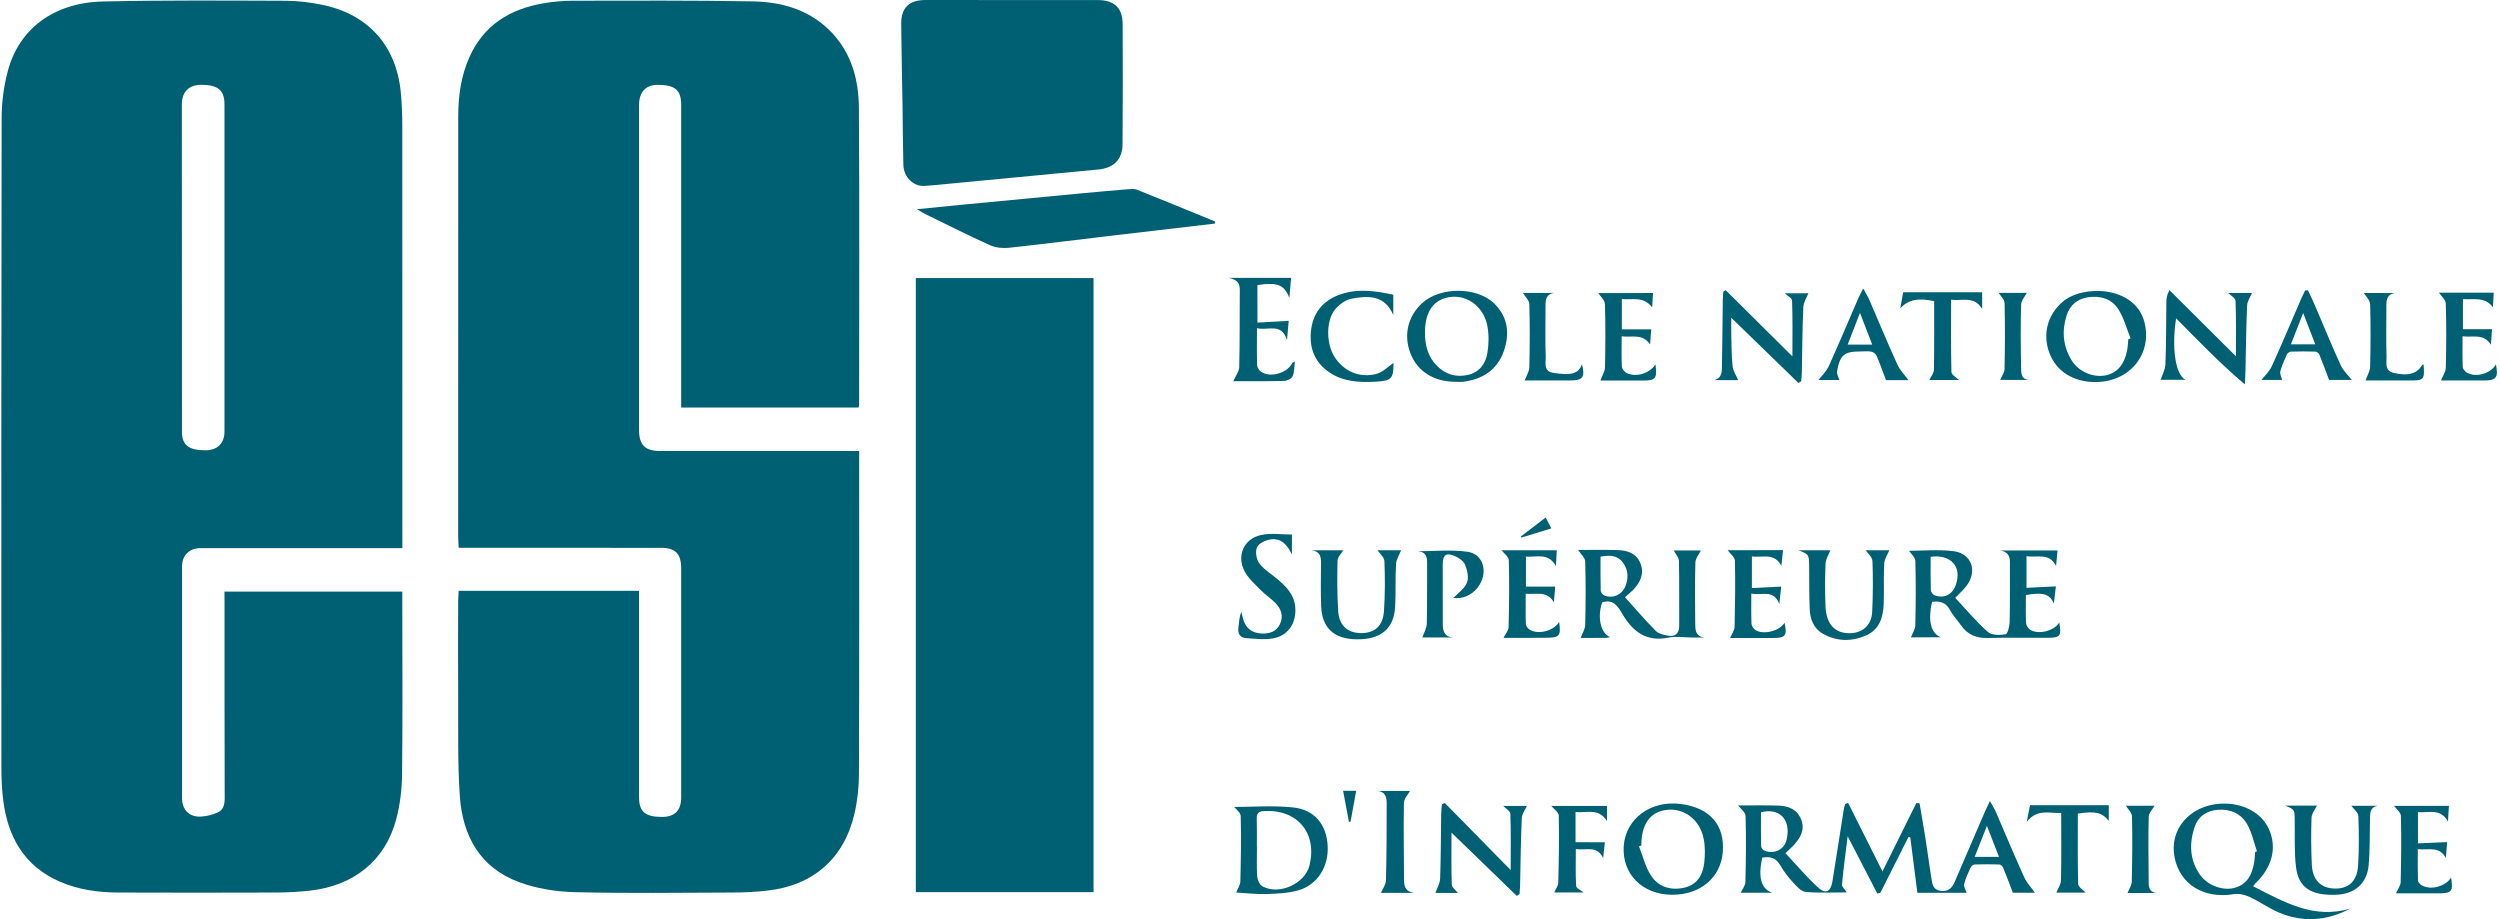 <svg width="272" height="100" viewBox="0 0 272 100" fill="none" xmlns="http://www.w3.org/2000/svg">
<path d="M24.422 64.365C30.911 64.365 37.28 64.365 43.77 64.365C43.77 64.829 43.77 65.233 43.77 65.638C43.77 71.85 43.818 78.056 43.746 84.268C43.728 85.896 43.523 87.567 43.106 89.141C41.918 93.628 38.499 96.384 33.668 96.909C32.474 97.036 31.273 97.102 30.073 97.108C24.337 97.126 18.602 97.132 12.872 97.108C10.695 97.102 8.554 96.807 6.539 95.938C2.637 94.255 0.846 91.065 0.345 87.03C0.195 85.842 0.152 84.636 0.152 83.436C0.14 59.896 0.134 36.362 0.177 12.823C0.183 11.128 0.412 9.385 0.846 7.744C2.058 3.143 5.852 0.29 11.159 0.163C17.818 0.012 24.482 0.061 31.141 0.085C32.467 0.091 33.818 0.266 35.115 0.537C40.127 1.58 43.173 5.054 43.619 10.175C43.716 11.303 43.77 12.437 43.77 13.564C43.782 28.455 43.776 43.346 43.776 58.237C43.776 58.672 43.776 59.112 43.776 59.636C43.275 59.636 42.907 59.636 42.539 59.636C35.64 59.636 28.734 59.636 21.834 59.636C20.592 59.636 19.808 60.408 19.808 61.645C19.808 70.052 19.802 78.46 19.808 86.861C19.808 88.104 20.592 88.912 21.846 88.845C22.486 88.809 23.149 88.646 23.728 88.375C24.331 88.091 24.446 87.488 24.446 86.813C24.422 79.811 24.428 72.815 24.428 65.812C24.422 65.354 24.422 64.884 24.422 64.365ZM19.79 29.179C19.796 29.179 19.796 29.179 19.79 29.179C19.796 35.114 19.796 41.042 19.796 46.977C19.796 48.419 20.526 48.992 22.329 48.992C23.65 48.992 24.422 48.244 24.422 46.947C24.422 35.084 24.422 23.22 24.422 11.351C24.422 9.819 23.716 9.228 21.895 9.228C20.544 9.228 19.784 10 19.784 11.375C19.79 17.316 19.79 23.25 19.79 29.179Z" fill="#006073"/>
<path d="M49.903 64.281C56.495 64.281 62.942 64.281 69.528 64.281C69.528 64.763 69.528 65.197 69.528 65.632C69.528 72.664 69.528 79.696 69.528 86.734C69.528 88.315 70.198 88.882 72.025 88.882C73.424 88.876 74.112 88.176 74.112 86.753C74.112 78.448 74.112 70.149 74.112 61.844C74.112 60.252 73.491 59.606 71.923 59.606C64.987 59.6 58.051 59.6 51.115 59.6C50.747 59.6 50.373 59.6 49.903 59.6C49.885 59.136 49.849 58.774 49.849 58.406C49.849 43.171 49.843 27.937 49.855 12.702C49.855 10.495 50.144 8.323 51.049 6.273C52.605 2.744 55.47 0.977 59.149 0.356C60.192 0.181 61.266 0.079 62.321 0.079C68.847 0.073 75.367 0.03 81.892 0.151C85.191 0.211 88.273 1.122 90.619 3.679C92.706 5.959 93.43 8.8 93.448 11.755C93.52 22.527 93.472 33.304 93.472 44.076C93.472 44.142 93.442 44.209 93.412 44.341C87.031 44.341 80.632 44.341 74.112 44.341C74.112 43.937 74.112 43.533 74.112 43.135C74.112 32.569 74.112 22.002 74.112 11.429C74.112 9.795 73.455 9.234 71.561 9.234C70.246 9.234 69.528 10.012 69.528 11.447C69.528 23.214 69.528 34.987 69.528 46.754C69.528 48.425 70.174 49.07 71.868 49.07C78.635 49.07 85.396 49.07 92.163 49.07C92.567 49.07 92.972 49.07 93.478 49.07C93.478 49.54 93.478 49.914 93.478 50.282C93.478 61.603 93.496 72.929 93.454 84.25C93.448 85.679 93.291 87.139 92.965 88.526C91.82 93.447 88.442 96.372 83.394 96.909C82.17 97.042 80.927 97.108 79.697 97.108C73.961 97.126 68.226 97.211 62.496 97.066C60.475 97.018 58.365 96.674 56.471 95.974C52.231 94.418 50.331 90.932 50.03 86.644C49.776 82.989 49.873 79.31 49.849 75.637C49.825 72.205 49.843 68.774 49.849 65.342C49.855 65.016 49.885 64.678 49.903 64.281Z" fill="#006073"/>
<path d="M118.978 97.066C112.507 97.066 106.101 97.066 99.642 97.066C99.642 74.775 99.642 52.538 99.642 30.253C106.089 30.253 112.495 30.253 118.978 30.253C118.978 52.508 118.978 74.745 118.978 97.066Z" fill="#006073"/>
<path d="M110.07 0.006C113.194 0.006 116.312 0 119.437 0.006C121.228 0.012 122.139 0.851 122.145 2.618C122.169 6.972 122.163 11.327 122.133 15.681C122.12 17.37 121.162 18.287 119.473 18.444C113.954 18.962 108.436 19.499 102.917 20.024C102.133 20.096 101.349 20.187 100.565 20.229C99.371 20.295 98.322 19.264 98.285 17.943C98.231 15.922 98.231 13.902 98.201 11.876C98.153 8.794 98.08 5.712 98.05 2.624C98.032 0.845 98.906 0 100.704 0C103.822 0 106.946 0.006 110.07 0.006Z" fill="#006073"/>
<path d="M132.151 24.33C128.423 24.764 124.696 25.198 120.969 25.639C117.236 26.079 113.502 26.555 109.763 26.96C109.088 27.032 108.316 26.948 107.706 26.676C105.366 25.621 103.074 24.463 100.771 23.341C100.505 23.214 100.264 23.051 99.757 22.762C101.693 22.569 103.346 22.4 104.998 22.243C109.154 21.845 113.303 21.447 117.459 21.055C119.232 20.886 120.999 20.735 122.772 20.585C123.074 20.561 123.418 20.53 123.683 20.633C126.536 21.773 129.376 22.943 132.223 24.107C132.193 24.179 132.169 24.252 132.151 24.33Z" fill="#006073"/>
<path d="M221.4 97.132C220.7 97.132 219.796 97.132 219 97.132C218.626 96.155 218.3 95.268 217.938 94.394C217.878 94.243 217.667 94.056 217.516 94.056C216.623 94.026 215.731 94.026 214.838 94.056C214.687 94.062 214.47 94.231 214.404 94.382C214.132 94.973 213.849 95.57 213.698 96.197C213.632 96.475 213.873 96.824 213.97 97.138C212.245 97.138 210.399 97.138 208.608 97.138C208.348 95.087 208.095 93.097 207.842 91.113C207.776 91.095 207.709 91.077 207.643 91.059C206.624 93.085 205.604 95.112 204.585 97.138C204.476 97.168 204.362 97.198 204.253 97.222C203.222 95.226 202.191 93.23 201.027 90.986C200.791 92.916 200.556 94.569 200.411 96.233C200.387 96.511 200.761 96.824 200.936 97.09C199.543 97.09 197.999 97.174 196.467 97.041C195.985 96.999 195.484 96.451 195.104 96.034C194.573 95.455 194.085 94.822 193.693 94.141C193.216 93.308 192.553 93.163 191.727 93.314C191.274 95.419 191.582 96.716 192.824 97.126C191.503 97.126 190.406 97.126 189.386 97.126C189.555 96.764 189.887 96.372 189.899 95.974C189.959 93.574 189.99 91.173 189.917 88.773C189.905 88.369 189.362 87.977 189.103 87.633C190.376 87.633 191.877 87.603 193.379 87.645C194.489 87.675 195.496 87.983 195.96 89.153C196.413 90.281 195.882 91.143 195.17 91.945C194.947 92.198 194.682 92.416 194.254 92.82C195.442 94.092 196.564 95.419 197.83 96.583C198.62 97.307 199.187 97.011 199.362 95.932C199.79 93.29 200.194 90.648 200.61 88.013C200.641 87.826 200.713 87.645 200.767 87.464C200.87 87.428 200.972 87.392 201.075 87.355C202.293 89.792 203.518 92.223 204.814 94.81C206.093 92.223 207.299 89.792 208.499 87.368C208.614 87.38 208.734 87.392 208.849 87.404C209.054 88.622 209.271 89.834 209.464 91.053C209.699 92.578 209.911 94.104 210.146 95.63C210.242 96.245 210.351 96.849 211.189 96.933C211.997 97.017 212.395 96.595 212.673 95.944C213.77 93.393 214.868 90.847 215.966 88.296C216.099 87.995 216.243 87.699 216.503 87.15C216.786 87.669 216.979 87.953 217.118 88.266C218.155 90.654 219.15 93.061 220.23 95.431C220.513 96.064 221.026 96.601 221.4 97.132ZM191.594 88.381C191.594 89.629 191.576 90.853 191.612 92.078C191.618 92.247 191.829 92.5 192.004 92.566C193.053 92.977 194.163 92.416 194.398 91.306C194.887 89.05 193.488 87.868 191.594 88.381ZM216.177 89.852C215.682 91.101 215.272 92.15 214.844 93.23C215.797 93.23 216.593 93.23 217.492 93.23C217.045 92.09 216.653 91.077 216.177 89.852Z" fill="#006073"/>
<path d="M207.914 69.347C208.083 68.894 208.372 68.472 208.384 68.038C208.438 65.71 208.457 63.376 208.39 61.042C208.378 60.638 207.914 60.245 207.703 59.926C209.138 59.926 210.863 59.763 212.54 59.968C214.53 60.215 215.175 62.151 213.945 63.756C213.637 64.16 213.245 64.504 212.727 65.046C213.891 66.289 215.006 67.622 216.291 68.767C216.701 69.129 217.588 69.117 218.209 69.009C218.432 68.966 218.637 68.146 218.649 67.676C218.697 65.517 218.667 63.358 218.679 61.192C218.685 60.457 218.408 60.01 217.618 59.89C219.662 59.89 221.707 59.89 223.86 59.89C223.812 60.384 223.758 60.945 223.697 61.584C222.943 60.071 221.647 60.722 220.483 60.505C220.483 61.681 220.483 62.724 220.483 63.955C221.526 63.9 222.582 63.852 223.679 63.798C223.619 64.298 223.547 64.926 223.462 65.643C222.961 64.606 222.304 64.419 220.416 64.739C220.416 65.734 220.386 66.753 220.434 67.772C220.446 68.032 220.652 68.363 220.869 68.508C221.773 69.099 223.534 68.635 224.053 67.718C224.3 69.22 224.162 69.389 222.72 69.395C220.561 69.395 218.408 69.359 216.255 69.413C215.012 69.443 214.053 69.045 213.348 68.02C212.956 67.459 212.467 66.952 212.148 66.355C211.695 65.499 211.02 65.384 210.2 65.481C209.753 67.525 210.049 68.882 211.159 69.334C209.928 69.347 208.849 69.347 207.914 69.347ZM210.055 60.577C210.055 61.826 210.037 63.02 210.073 64.208C210.079 64.407 210.302 64.709 210.495 64.775C211.538 65.143 212.413 64.697 212.787 63.653C213.487 61.693 212.304 60.282 210.055 60.577Z" fill="#006073"/>
<path d="M171.697 59.835C172.945 59.835 174.453 59.805 175.955 59.847C177.022 59.877 178.023 60.161 178.476 61.283C178.934 62.422 178.464 63.351 177.692 64.171C177.457 64.419 177.185 64.63 176.799 64.98C177.939 66.24 179.001 67.483 180.146 68.641C180.448 68.948 180.991 69.069 181.443 69.153C182.3 69.316 182.704 68.924 182.698 68.031C182.68 65.697 182.722 63.369 182.667 61.035C182.655 60.637 182.288 60.251 182.095 59.889C182.999 59.889 184.133 59.889 185.056 59.889C184.875 60.275 184.471 60.734 184.459 61.204C184.392 63.4 184.417 65.595 184.441 67.79C184.447 68.466 184.423 69.238 185.448 69.364C185.002 69.364 184.555 69.364 184.109 69.364C183.253 69.358 182.366 69.201 181.546 69.37C179.115 69.871 177.631 68.713 176.498 66.771C176.021 65.957 175.508 65.155 174.32 65.535C173.759 67.079 174.139 68.918 175.183 69.316C174.996 69.352 174.869 69.394 174.736 69.401C173.784 69.407 172.825 69.407 171.974 69.407C172.155 68.912 172.457 68.46 172.469 67.995C172.523 65.697 172.541 63.4 172.469 61.102C172.463 60.667 171.974 60.263 171.697 59.835ZM174.139 60.571C174.139 61.795 174.127 63.02 174.158 64.244C174.164 64.425 174.344 64.69 174.513 64.769C175.406 65.167 176.443 64.739 176.823 63.828C177.203 62.917 177.167 62 176.57 61.198C175.979 60.408 175.135 60.366 174.139 60.571Z" fill="#006073"/>
<path d="M245.139 96.426C248.522 98.145 251.767 100.057 255.735 98.839C253.226 100.178 250.639 100.389 248.021 99.315C246.888 98.851 245.874 98.103 244.753 97.584C244.24 97.349 243.589 97.192 243.046 97.283C239.801 97.813 237.214 96.263 236.604 93.338C235.965 90.287 238.209 87.639 241.592 87.44C243.993 87.301 246.079 88.417 246.882 90.262C247.75 92.271 247.213 94.358 245.386 96.113C245.319 96.191 245.265 96.275 245.139 96.426ZM245.356 92.699C245.422 92.675 245.488 92.645 245.555 92.621C245.217 91.638 245.006 90.582 244.499 89.689C243.824 88.501 242.642 87.995 241.267 88.109C240.03 88.212 239.125 88.863 238.746 90.057C238.179 91.831 238.245 93.573 239.349 95.16C240.145 96.306 241.779 96.933 243.058 96.613C244.505 96.251 245.03 95.142 245.253 93.821C245.319 93.453 245.326 93.073 245.356 92.699Z" fill="#006073"/>
<path d="M134.496 97.108C134.653 96.698 134.937 96.3 134.949 95.895C135.009 93.531 135.051 91.167 134.991 88.803C134.979 88.399 134.436 88.001 134.279 87.796C136.185 87.796 138.441 87.621 140.654 87.844C143.012 88.079 144.309 89.689 144.448 91.981C144.593 94.285 143.338 96.294 141.203 96.885C140.099 97.186 138.911 97.234 137.759 97.271C136.631 97.301 135.504 97.162 134.496 97.108ZM136.746 92.15C136.752 92.15 136.752 92.15 136.758 92.15C136.758 93.212 136.71 94.273 136.782 95.329C136.806 95.715 137.03 96.251 137.331 96.42C139.152 97.439 141.987 96.155 142.476 94.147C143.338 90.612 141.119 88.007 137.488 88.248C136.897 88.284 136.722 88.513 136.734 89.068C136.764 90.1 136.746 91.125 136.746 92.15Z" fill="#006073"/>
<path d="M158.399 41.543C155.999 41.543 154.207 40.409 153.447 38.419C152.693 36.447 153.176 34.408 154.726 32.985C156.692 31.181 160.703 31.175 162.597 33.045C164.074 34.499 164.273 36.314 163.622 38.184C162.892 40.27 161.27 41.296 159.117 41.543C158.881 41.567 158.634 41.543 158.399 41.543ZM155.034 36.181C155.034 37.526 155.341 38.781 156.306 39.77C157.229 40.717 158.375 41.085 159.69 40.795C160.956 40.512 161.632 39.589 161.825 38.419C161.987 37.46 162.006 36.422 161.825 35.464C161.445 33.419 159.714 32.11 157.874 32.303C156.029 32.502 155.034 33.865 155.034 36.181Z" fill="#006073"/>
<path d="M181.908 97.349C178.687 97.331 176.468 95.094 176.661 92.072C176.854 89.069 179.622 87.03 182.903 87.476C186.051 87.898 187.674 89.774 187.438 92.711C187.221 95.486 184.978 97.374 181.908 97.349ZM178.579 91.982C178.494 92.018 178.41 92.048 178.325 92.084C178.741 93.14 179.007 94.291 179.61 95.232C180.412 96.487 181.733 96.903 183.21 96.589C184.616 96.288 185.249 95.244 185.412 93.948C185.52 93.049 185.532 92.096 185.352 91.216C184.917 89.123 183.174 87.868 181.28 88.122C179.513 88.351 178.572 89.702 178.579 91.982Z" fill="#006073"/>
<path d="M227.902 41.567C225.525 41.543 223.71 40.373 222.968 38.389C222.22 36.38 222.751 34.312 224.355 32.888C226.581 30.91 232.25 31.109 233.294 34.981C234.24 38.485 231.713 41.609 227.902 41.567ZM231.557 36.923C231.641 36.887 231.719 36.845 231.804 36.809C231.364 35.729 231.074 34.553 230.441 33.594C229.723 32.496 228.487 32.141 227.172 32.346C226.032 32.52 225.224 33.166 224.862 34.276C224.307 35.988 224.44 37.653 225.393 39.203C226.128 40.409 227.66 41.085 229.011 40.855C230.284 40.638 231.122 39.71 231.424 38.142C231.508 37.743 231.514 37.333 231.557 36.923Z" fill="#006073"/>
<path d="M189.115 41.356C188.415 41.356 187.474 41.356 186.527 41.356C187.438 41.079 187.329 40.325 187.348 39.674C187.396 37.346 187.408 35.017 187.438 32.684C187.444 32.358 187.474 32.038 187.498 31.712C187.583 31.664 187.673 31.622 187.758 31.574C190.158 33.95 192.552 36.332 195.013 38.775C195.013 36.64 195.049 34.674 194.977 32.708C194.965 32.424 194.434 32.159 194.169 31.905C195.013 31.905 195.996 31.905 196.756 31.905C196.587 32.346 196.225 32.87 196.201 33.413C196.093 35.771 196.087 38.136 196.039 40.5C196.032 40.825 195.996 41.151 195.972 41.477C195.87 41.543 195.767 41.604 195.671 41.67C193.288 39.36 190.912 37.05 188.361 34.571C188.361 35.241 188.349 35.753 188.361 36.26C188.391 37.46 188.385 38.66 188.506 39.849C188.554 40.361 188.898 40.844 189.115 41.356Z" fill="#006073"/>
<path d="M157.204 87.374C159.562 89.78 161.92 92.181 164.363 94.665C164.363 92.488 164.399 90.522 164.327 88.556C164.315 88.236 163.79 87.941 163.555 87.687C164.363 87.687 165.37 87.687 166.13 87.687C165.949 88.085 165.593 88.532 165.569 88.996C165.461 91.427 165.443 93.857 165.388 96.294C165.382 96.62 165.346 96.945 165.328 97.271C165.225 97.337 165.129 97.404 165.026 97.476C162.65 95.172 160.274 92.868 157.922 90.588C157.922 92.476 157.892 94.37 157.952 96.258C157.964 96.553 158.374 96.837 158.621 97.15C157.741 97.15 156.812 97.15 156.179 97.15C156.348 96.644 156.667 96.113 156.685 95.576C156.77 93.248 156.764 90.914 156.8 88.586C156.806 88.224 156.848 87.868 156.878 87.507C156.981 87.452 157.089 87.416 157.204 87.374Z" fill="#006073"/>
<path d="M236.76 34.632C236.266 37.81 236.67 40.795 237.792 41.32C236.688 41.32 235.771 41.32 235.072 41.32C235.235 40.819 235.572 40.252 235.596 39.667C235.687 37.406 235.669 35.144 235.699 32.876C235.705 32.484 235.753 32.092 236.037 31.568C238.443 33.962 240.844 36.35 243.268 38.763C243.268 36.67 243.304 34.698 243.226 32.732C243.214 32.418 242.671 32.129 242.418 31.875C243.256 31.875 244.257 31.875 245.011 31.875C244.848 32.285 244.505 32.762 244.486 33.25C244.378 35.645 244.36 38.051 244.305 40.446C244.299 40.777 244.275 41.109 244.239 41.821C241.483 39.486 239.197 37.092 236.76 34.632Z" fill="#006073"/>
<path d="M136.812 35.102C137.964 35.035 139.068 34.969 140.214 34.903C140.166 35.446 140.106 36.115 140.027 36.996C139.4 35.053 137.964 36.013 136.758 35.705C136.758 37.128 136.734 38.419 136.776 39.71C136.782 39.969 136.987 40.313 137.211 40.457C138.242 41.133 140.057 40.59 140.606 39.492C140.63 39.444 140.709 39.432 140.884 39.33C140.805 39.927 140.835 40.494 140.63 40.952C140.516 41.211 140.021 41.441 139.689 41.447C137.808 41.495 135.926 41.471 134.183 41.471C134.436 40.898 134.816 40.421 134.828 39.939C134.895 37.128 134.87 34.318 134.889 31.507C134.895 30.675 134.418 30.373 133.676 30.235C135.896 30.235 138.115 30.235 140.473 30.235C140.419 30.85 140.365 31.501 140.28 32.418C139.732 30.958 138.972 30.699 136.806 31.013C136.812 32.315 136.812 33.63 136.812 35.102Z" fill="#006073"/>
<path d="M248.619 87.651C249.849 87.651 251.073 87.651 252.081 87.651C251.894 88.049 251.514 88.489 251.496 88.942C251.435 90.654 251.447 92.373 251.526 94.08C251.604 95.745 252.503 96.631 253.992 96.674C255.488 96.722 256.441 95.914 256.556 94.219C256.682 92.409 256.658 90.588 256.586 88.773C256.568 88.381 256.067 88.007 255.82 87.669C256.658 87.669 257.696 87.669 258.727 87.669C257.816 87.82 257.87 88.513 257.852 89.171C257.816 90.817 257.858 92.464 257.714 94.098C257.527 96.167 256.176 97.301 254.053 97.355C251.429 97.421 250.078 96.565 249.807 94.346C249.596 92.621 249.698 90.859 249.662 89.11C249.644 88.079 249.638 88.067 248.619 87.651Z" fill="#006073"/>
<path d="M195.652 59.866C196.979 59.866 198.191 59.866 199.15 59.866C198.969 60.33 198.644 60.819 198.62 61.319C198.553 62.857 198.553 64.401 198.614 65.945C198.686 67.809 199.524 68.792 200.984 68.889C202.516 68.985 203.613 68.117 203.692 66.591C203.782 64.745 203.794 62.888 203.722 61.042C203.704 60.62 203.215 60.21 202.986 59.866C203.758 59.866 204.784 59.866 205.556 59.866C205.375 60.312 205.037 60.789 205.007 61.289C204.922 62.761 205.001 64.239 204.946 65.71C204.892 67.14 204.506 68.46 203.071 69.112C201.484 69.835 199.856 69.805 198.33 68.949C197.323 68.382 196.937 67.357 196.895 66.253C196.834 64.679 196.847 63.105 196.834 61.525C196.822 60.336 196.792 60.294 195.652 59.866Z" fill="#006073"/>
<path d="M142.699 59.872C143.911 59.872 145.13 59.872 146.143 59.872C145.938 60.228 145.528 60.608 145.522 60.994C145.48 62.839 145.48 64.697 145.6 66.536C145.703 68.068 146.65 68.876 148.067 68.882C149.557 68.894 150.467 68.116 150.576 66.488C150.697 64.679 150.697 62.857 150.624 61.048C150.606 60.626 150.105 60.222 149.87 59.872C150.666 59.872 151.71 59.872 152.44 59.872C152.265 60.33 151.921 60.837 151.891 61.361C151.794 62.936 151.885 64.516 151.788 66.084C151.637 68.436 150.184 69.6 147.59 69.558C145.142 69.522 143.833 68.328 143.743 65.969C143.688 64.498 143.706 63.02 143.725 61.548C143.743 60.758 143.761 59.998 142.699 59.872Z" fill="#006073"/>
<path d="M140.563 58.159C140.563 59.004 140.563 59.661 140.563 60.324C140.057 59.305 139.418 58.509 138.223 58.69C137.681 58.774 136.939 59.124 136.758 59.558C136.553 60.035 136.697 60.885 137.029 61.313C137.554 62.001 138.362 62.477 139.038 63.056C139.96 63.846 140.793 64.691 140.919 66.006C141.082 67.719 140.214 69.13 138.537 69.45C137.59 69.63 136.571 69.492 135.588 69.431C134.918 69.389 134.653 68.955 134.737 68.285C134.804 67.719 134.834 67.146 135.045 66.555C135.135 66.886 135.202 67.224 135.316 67.55C135.63 68.412 136.257 68.858 137.18 68.919C138.067 68.973 138.839 68.774 139.255 67.912C139.659 67.067 139.412 66.283 138.802 65.644C138.308 65.125 137.687 64.733 137.186 64.22C136.547 63.563 135.811 62.93 135.401 62.14C134.52 60.451 135.334 58.617 137.192 58.213C138.272 57.966 139.448 58.159 140.563 58.159Z" fill="#006073"/>
<path d="M151.613 39.487C151.625 41.212 151.408 41.453 149.52 41.537C147.789 41.616 146.082 41.519 144.592 40.482C143.03 39.402 142.445 37.864 142.632 36.025C142.831 34.065 143.905 32.732 145.744 32.062C147.692 31.357 149.646 31.646 151.589 32.062C151.589 32.864 151.589 33.576 151.589 34.282C150.678 32.086 148.85 32.153 147.041 32.502C146.378 32.629 145.666 33.154 145.232 33.697C144.237 34.945 144.303 37.472 145.214 38.859C146.221 40.397 147.903 41.157 149.755 40.681C150.443 40.506 151.022 39.879 151.613 39.487Z" fill="#006073"/>
<path d="M251.109 31.586C251.375 32.165 251.658 32.738 251.906 33.329C252.828 35.47 253.703 37.629 254.674 39.74C254.957 40.361 255.512 40.862 255.88 41.338C255.162 41.338 254.216 41.338 253.401 41.338C253.033 40.361 252.714 39.468 252.352 38.594C252.292 38.443 252.074 38.262 251.924 38.256C251.031 38.226 250.138 38.226 249.246 38.256C249.089 38.262 248.872 38.431 248.806 38.582C248.534 39.173 248.263 39.77 248.1 40.397C248.028 40.663 248.215 41 248.293 41.338C247.605 41.338 246.737 41.338 246.049 41.338C246.399 40.886 246.912 40.415 247.177 39.836C248.287 37.406 249.312 34.939 250.374 32.49C250.506 32.189 250.651 31.893 250.796 31.598C250.904 31.598 251.007 31.592 251.109 31.586ZM250.585 34.052C250.096 35.295 249.686 36.344 249.252 37.46C250.187 37.46 250.977 37.46 251.9 37.46C251.453 36.308 251.061 35.277 250.585 34.052Z" fill="#006073"/>
<path d="M207.643 41.362C206.949 41.362 206.033 41.362 205.2 41.362C204.839 40.409 204.525 39.523 204.151 38.66C204.067 38.473 203.789 38.292 203.578 38.256C203.21 38.19 202.824 38.238 202.45 38.238C200.647 38.238 200.189 38.6 199.869 40.415C199.821 40.687 200.026 41.006 200.122 41.344C199.423 41.344 198.554 41.344 197.854 41.344C198.204 40.886 198.705 40.415 198.97 39.836C200.074 37.406 201.105 34.939 202.167 32.49C202.299 32.189 202.456 31.899 202.716 31.387C203.005 31.918 203.216 32.237 203.367 32.587C204.386 34.945 205.369 37.315 206.431 39.655C206.714 40.283 207.239 40.807 207.643 41.362ZM203.693 37.49C203.234 36.302 202.842 35.277 202.366 34.034C201.871 35.307 201.467 36.356 201.027 37.49C201.956 37.49 202.728 37.49 203.693 37.49Z" fill="#006073"/>
<path d="M163.585 69.401C163.802 68.961 164.122 68.611 164.134 68.249C164.194 65.819 164.225 63.382 164.158 60.945C164.146 60.565 163.615 60.197 163.368 59.872C165.196 59.872 167.222 59.872 169.375 59.872C169.351 60.372 169.321 60.897 169.285 61.597C168.458 60.095 167.21 60.644 166.022 60.559C166.022 61.699 166.022 62.743 166.022 63.822C167.077 63.822 168.109 63.822 169.206 63.822C169.164 64.311 169.116 64.878 169.062 65.541C168.326 64.22 167.162 64.715 165.998 64.594C165.998 65.758 165.974 66.838 166.016 67.911C166.028 68.129 166.257 68.412 166.462 68.527C167.433 69.088 169.092 68.611 169.635 67.658C169.846 69.19 169.689 69.383 168.205 69.389C166.637 69.407 165.069 69.401 163.585 69.401Z" fill="#006073"/>
<path d="M266.248 91.62C266.205 92.114 266.163 92.687 266.109 93.351C265.391 92.006 264.209 92.53 263.057 92.386C263.057 93.586 263.039 94.696 263.075 95.805C263.081 95.986 263.31 96.222 263.497 96.33C264.48 96.891 266.127 96.427 266.676 95.468C266.923 97 266.772 97.192 265.277 97.192C263.702 97.192 262.122 97.192 260.687 97.192C260.88 96.74 261.181 96.354 261.193 95.968C261.248 93.568 261.278 91.167 261.218 88.767C261.206 88.381 260.705 88.007 260.47 87.681C262.267 87.681 264.293 87.681 266.441 87.681C266.41 88.176 266.38 88.701 266.338 89.376C265.506 87.904 264.257 88.459 263.075 88.363C263.075 89.515 263.075 90.558 263.075 91.758C264.149 91.716 265.18 91.668 266.248 91.62Z" fill="#006073"/>
<path d="M158.054 69.353C156.902 69.353 155.744 69.353 154.755 69.353C154.918 68.858 155.225 68.351 155.237 67.833C155.292 65.601 155.25 63.376 155.268 61.144C155.274 60.378 154.942 59.986 154.17 59.98C156.009 59.98 157.873 59.775 159.67 60.034C161.474 60.294 161.962 62.392 160.762 63.937C160.086 64.799 159.043 65.197 158.126 65.058C158.573 64.582 159.302 64.087 159.598 63.412C159.827 62.881 159.646 62.067 159.417 61.476C159.26 61.066 158.748 60.692 158.307 60.505C157.312 60.083 156.968 60.366 156.968 61.464C156.968 63.593 156.962 65.716 156.974 67.845C156.98 68.574 157.083 69.268 158.054 69.353Z" fill="#006073"/>
<path d="M179.851 31.881C179.821 32.364 179.79 32.834 179.754 33.443C178.813 32.201 177.631 32.653 176.455 32.539C176.455 33.709 176.455 34.752 176.455 35.832C177.499 35.832 178.506 35.832 179.652 35.832C179.622 36.272 179.579 36.815 179.531 37.478C178.681 36.236 177.541 36.755 176.437 36.586C176.437 37.78 176.407 38.835 176.461 39.885C176.473 40.132 176.733 40.458 176.968 40.578C177.999 41.103 179.531 40.614 180.116 39.631C180.309 41.23 180.158 41.411 178.608 41.405C177.064 41.405 175.526 41.405 174.127 41.405C174.314 40.88 174.61 40.428 174.622 39.975C174.67 37.677 174.688 35.379 174.616 33.082C174.604 32.659 174.127 32.249 173.898 31.887C175.665 31.881 177.686 31.881 179.851 31.881Z" fill="#006073"/>
<path d="M265.355 31.845C267.165 31.845 269.179 31.845 271.314 31.845C271.29 32.327 271.266 32.81 271.236 33.431C270.307 32.225 269.143 32.641 267.967 32.544C267.967 33.678 267.967 34.746 267.967 35.819C268.992 35.819 269.993 35.819 271.133 35.819C271.103 36.26 271.061 36.808 271.013 37.502C270.192 36.235 269.047 36.748 267.925 36.585C267.925 37.773 267.901 38.859 267.949 39.939C267.961 40.15 268.202 40.433 268.407 40.548C269.414 41.115 271.019 40.632 271.556 39.643C271.845 41.078 271.604 41.398 270.235 41.398C268.661 41.398 267.086 41.398 265.579 41.398C265.778 40.898 266.091 40.457 266.103 40.017C266.158 37.689 266.176 35.355 266.097 33.027C266.091 32.611 265.597 32.201 265.355 31.845Z" fill="#006073"/>
<path d="M193.994 59.853C193.934 60.42 193.879 60.927 193.813 61.572C193.047 60.07 191.769 60.716 190.605 60.535C190.605 61.699 190.605 62.766 190.605 63.979C191.678 63.924 192.709 63.876 193.795 63.822C193.741 64.304 193.674 64.938 193.59 65.722C192.969 64.063 191.684 64.835 190.544 64.576C190.544 65.752 190.52 66.801 190.562 67.851C190.574 68.08 190.761 68.375 190.954 68.52C191.799 69.123 193.644 68.659 194.157 67.754C194.465 69.129 194.265 69.407 192.957 69.413C191.352 69.419 189.754 69.413 188.24 69.413C188.433 68.942 188.711 68.574 188.723 68.2C188.777 65.8 188.813 63.4 188.759 60.999C188.747 60.613 188.24 60.239 187.963 59.859C188.765 59.859 189.784 59.859 190.804 59.859C191.817 59.853 192.842 59.853 193.994 59.853Z" fill="#006073"/>
<path d="M220.863 87.609C223.777 87.609 226.575 87.609 229.434 87.609C229.434 88.224 229.434 88.761 229.434 89.304C228.692 88.393 227.986 88.224 226.068 88.52C226.068 91.071 226.038 93.628 226.105 96.179C226.117 96.511 226.653 96.831 226.913 97.114C225.948 97.114 224.772 97.114 223.734 97.114C223.897 96.692 224.229 96.234 224.235 95.763C224.289 93.369 224.259 90.981 224.259 88.448C222.98 88.514 221.666 87.965 220.514 89.4C220.664 88.659 220.767 88.134 220.863 87.609Z" fill="#006073"/>
<path d="M215.659 31.796C215.659 32.448 215.659 32.96 215.659 33.612C214.778 32.146 213.475 32.779 212.281 32.605C212.281 35.294 212.251 37.888 212.317 40.475C212.323 40.783 212.866 41.072 213.131 41.344C212.1 41.344 210.96 41.344 209.917 41.344C210.098 40.964 210.405 40.602 210.411 40.234C210.454 37.743 210.436 35.246 210.436 32.767C208.699 32.394 207.667 32.58 206.75 33.539C206.877 32.834 206.974 32.297 207.064 31.796C209.953 31.796 212.752 31.796 215.659 31.796Z" fill="#006073"/>
<path d="M174.609 91.638C174.549 92.169 174.495 92.705 174.423 93.369C173.759 91.927 172.547 92.567 171.449 92.374C171.449 93.767 171.407 95.088 171.485 96.397C171.503 96.65 172.022 96.867 172.306 97.102C171.25 97.102 170.104 97.102 169.097 97.102C169.242 96.764 169.525 96.403 169.537 96.035C169.604 93.604 169.646 91.168 169.592 88.737C169.586 88.363 169.037 88.001 168.777 87.688C170.641 87.688 172.722 87.688 174.839 87.688C174.839 88.17 174.839 88.64 174.839 89.334C173.898 87.844 172.625 88.496 171.419 88.345C171.419 89.491 171.419 90.534 171.419 91.632C172.468 91.638 173.494 91.638 174.609 91.638Z" fill="#006073"/>
<path d="M153.911 97.144C152.626 97.144 151.335 97.144 150.244 97.144C150.431 96.704 150.78 96.251 150.792 95.787C150.865 92.983 150.871 90.172 150.871 87.368C150.871 86.716 150.708 86.101 149.833 86.053C151.118 86.053 152.403 86.053 153.41 86.053C153.211 86.421 152.759 86.879 152.747 87.35C152.692 90.154 152.753 92.965 152.759 95.769C152.753 96.535 152.994 97.048 153.911 97.144Z" fill="#006073"/>
<path d="M263.685 39.649C263.811 41.326 263.745 41.398 262.129 41.398C260.488 41.398 258.854 41.398 257.37 41.398C257.557 40.862 257.859 40.379 257.871 39.885C257.925 37.623 257.937 35.361 257.871 33.1C257.859 32.665 257.406 32.249 257.183 31.875C258.142 31.875 259.348 31.875 260.561 31.875C259.541 32.068 259.638 32.87 259.638 33.612C259.632 35.361 259.602 37.11 259.656 38.853C259.674 39.505 259.427 40.349 260.476 40.584C261.99 40.928 262.967 40.675 263.528 39.716C263.552 39.673 263.63 39.667 263.685 39.649Z" fill="#006073"/>
<path d="M165.69 31.869C166.661 31.869 167.873 31.869 169.092 31.869C168.084 32.032 168.151 32.797 168.151 33.527C168.151 35.276 168.108 37.025 168.175 38.774C168.199 39.444 167.885 40.403 169.019 40.572C171.003 40.861 171.715 40.686 172.119 39.631C172.475 41.054 172.228 41.392 170.822 41.392C169.116 41.398 167.409 41.392 165.889 41.392C166.076 40.885 166.377 40.433 166.39 39.974C166.444 37.677 166.456 35.379 166.39 33.081C166.371 32.659 165.913 32.243 165.69 31.869Z" fill="#006073"/>
<path d="M234.663 97.157C233.577 97.157 232.492 97.157 231.478 97.157C231.635 96.746 231.925 96.336 231.937 95.914C231.991 93.556 232.015 91.192 231.961 88.834C231.949 88.424 231.514 88.019 231.297 87.664C232.274 87.664 233.45 87.664 234.415 87.664C234.21 88.031 233.794 88.436 233.782 88.852C233.722 91.174 233.752 93.502 233.776 95.83C233.776 96.421 233.758 97.078 234.663 97.157Z" fill="#006073"/>
<path d="M217.618 41.332C217.793 40.922 218.088 40.542 218.094 40.156C218.143 37.761 218.155 35.367 218.1 32.972C218.088 32.587 217.666 32.213 217.455 31.863C218.438 31.863 219.584 31.863 220.519 31.863C220.32 32.249 219.91 32.683 219.898 33.129C219.831 35.385 219.849 37.647 219.898 39.902C219.91 40.505 219.819 41.338 220.881 41.338C219.741 41.332 218.607 41.332 217.618 41.332Z" fill="#006073"/>
<path d="M146.13 86.041C146.625 86.041 147.047 86.041 147.554 86.041C147.343 87.205 147.138 88.302 146.939 89.406C146.878 89.406 146.818 89.406 146.764 89.412C146.553 88.308 146.347 87.211 146.13 86.041Z" fill="#006073"/>
<path d="M165.46 58.376C166.329 57.713 167.197 57.049 168.168 56.307C168.422 56.796 168.597 57.134 168.784 57.489C167.638 57.839 166.588 58.159 165.539 58.485C165.509 58.442 165.485 58.412 165.46 58.376Z" fill="#006073"/>
</svg>
